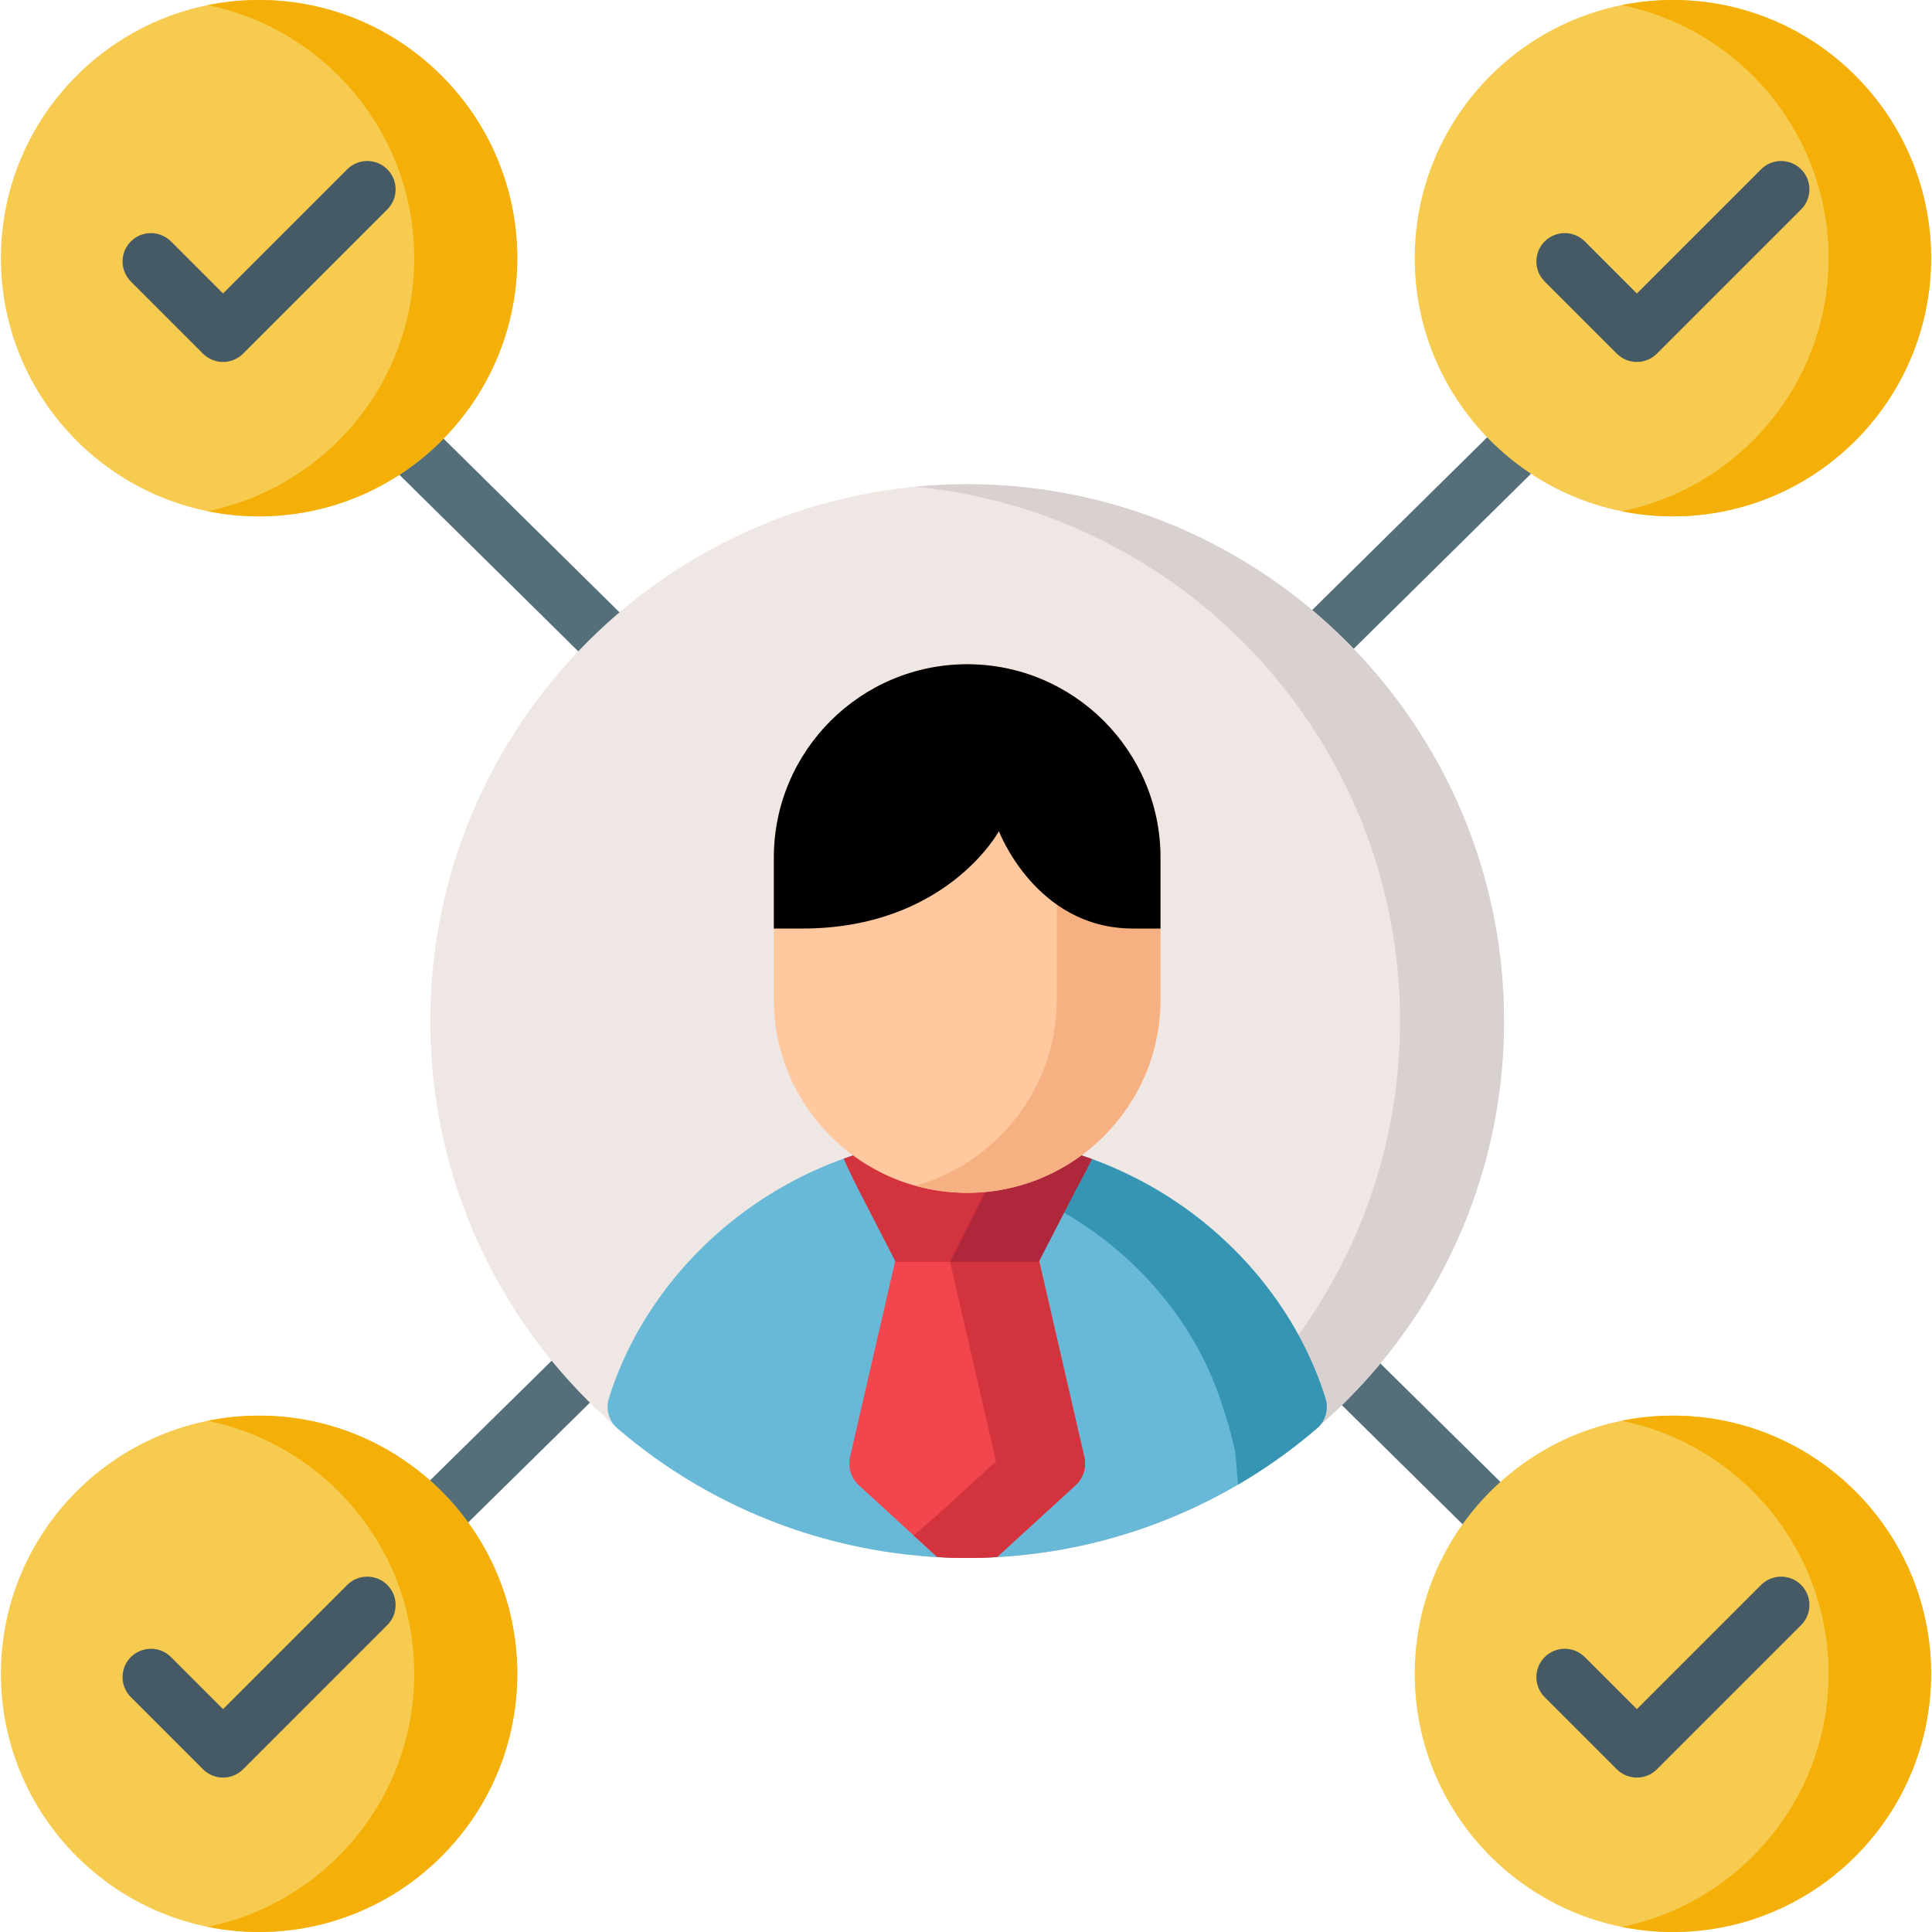 <?xml version="1.0" encoding="iso-8859-1"?>
<!-- Generator: Adobe Illustrator 19.0.0, SVG Export Plug-In . SVG Version: 6.00 Build 0)  -->
<svg xmlns="http://www.w3.org/2000/svg" xmlns:xlink="http://www.w3.org/1999/xlink" version="1.1" id="Layer_1" height="100" width="100" viewBox="0 0 512 512" style="enable-background:new 0 0 512 512;" xml:space="preserve">
<g>
	<path style="fill:#546F7A;" d="M397.65,410.828c-1.907,0-3.815-0.722-5.281-2.167l-42.099-41.558   c-2.954-2.916-2.986-7.676-0.068-10.629c2.916-2.954,7.674-2.986,10.629-0.069l42.099,41.558c2.954,2.916,2.986,7.676,0.068,10.629   C401.529,410.081,399.589,410.828,397.65,410.828z"/>
	<path style="fill:#546F7A;" d="M163.234,179.427c-1.907,0-3.815-0.722-5.28-2.167l-56.602-55.874   c-2.954-2.916-2.986-7.676-0.068-10.629c2.916-2.954,7.675-2.986,10.629-0.069l56.602,55.874c2.954,2.916,2.986,7.676,0.068,10.63   C167.113,178.681,165.174,179.427,163.234,179.427z"/>
	<path style="fill:#546F7A;" d="M113.953,410.4c-1.943,0-3.886-0.75-5.358-2.244c-2.911-2.958-2.873-7.718,0.085-10.629   l42.49-41.817c2.958-2.912,7.717-2.872,10.629,0.085c2.911,2.958,2.873,7.718-0.085,10.629l-42.49,41.817   C117.761,409.682,115.856,410.4,113.953,410.4z"/>
	<path style="fill:#546F7A;" d="M348.065,179.427c-1.94,0-3.879-0.746-5.35-2.236c-2.916-2.953-2.885-7.713,0.068-10.63   l56.602-55.874c2.954-2.915,7.714-2.886,10.629,0.069c2.916,2.953,2.885,7.713-0.068,10.629l-56.602,55.874   C351.88,178.706,349.971,179.427,348.065,179.427z"/>
</g>
<g>
	<path style="fill:#F7CB4F;" d="M68.662,0C30.935,0,0.242,30.693,0.242,68.42s30.693,68.42,68.42,68.42s68.42-30.693,68.42-68.42   S106.39,0,68.662,0z"/>
	<path style="fill:#F7CB4F;" d="M443.339,0c-37.727,0-68.42,30.693-68.42,68.42s30.693,68.42,68.42,68.42s68.42-30.693,68.42-68.42   S481.066,0,443.339,0z"/>
	<path style="fill:#F7CB4F;" d="M68.662,375.159c-37.727,0-68.42,30.693-68.42,68.42c0,37.728,30.693,68.421,68.42,68.421   s68.42-30.693,68.42-68.421C137.083,405.852,106.39,375.159,68.662,375.159z"/>
</g>
<g>
	<path style="fill:#F4B008;" d="M68.662,0c-4.675,0-9.241,0.474-13.656,1.372c31.206,6.346,54.765,33.996,54.765,67.049   s-23.558,60.702-54.765,67.049c4.414,0.898,8.981,1.372,13.656,1.372c37.727,0,68.42-30.693,68.42-68.42S106.39,0,68.662,0z"/>
	<path style="fill:#F4B008;" d="M68.662,375.159c-4.675,0-9.241,0.474-13.656,1.372c31.206,6.346,54.765,33.996,54.765,67.048   s-23.558,60.703-54.765,67.049c4.414,0.898,8.981,1.372,13.656,1.372c37.727,0,68.42-30.693,68.42-68.421   C137.083,405.852,106.39,375.159,68.662,375.159z"/>
</g>
<path style="fill:#F7CB4F;" d="M443.339,375.159c-37.727,0-68.42,30.693-68.42,68.42c0,37.728,30.693,68.421,68.42,68.421  s68.42-30.693,68.42-68.421C511.759,405.852,481.066,375.159,443.339,375.159z"/>
<g>
	<path style="fill:#F4B008;" d="M443.339,0c-4.65,0-9.192,0.471-13.585,1.359c31.241,6.319,54.836,33.984,54.836,67.061   s-23.594,60.744-54.836,67.061c4.393,0.888,8.935,1.359,13.585,1.359c37.727,0,68.42-30.693,68.42-68.42S481.066,0,443.339,0z"/>
	<path style="fill:#F4B008;" d="M443.339,375.159c-4.65,0-9.192,0.471-13.585,1.359c31.241,6.319,54.836,33.984,54.836,67.061   s-23.594,60.743-54.836,67.062c4.393,0.888,8.935,1.359,13.585,1.359c37.727,0,68.42-30.693,68.42-68.421   C511.759,405.852,481.066,375.159,443.339,375.159z"/>
</g>
<path style="fill:#EFE7E4;" d="M256.309,128.32c-78.451,0-142.276,63.825-142.276,142.277c0,78.451,63.825,142.276,142.276,142.276  s142.276-63.825,142.276-142.276C398.585,192.145,334.761,128.32,256.309,128.32z"/>
<path style="fill:#D8D1D0;" d="M256.309,128.32c-4.649,0-9.244,0.232-13.78,0.669c72.009,6.953,128.496,67.804,128.496,141.608  c0,73.803-56.487,134.654-128.496,141.607c4.536,0.438,9.131,0.669,13.78,0.669c78.451,0,142.276-63.825,142.276-142.276  C398.585,192.145,334.761,128.32,256.309,128.32z"/>
<path style="fill:#68B9D8;" d="M351.268,370.604c-6.017-19.31-18.778-36.896-35.93-49.519  c-17.207-12.664-38.133-19.794-58.926-20.078c-0.068-0.002-0.137-0.002-0.205,0c-20.793,0.284-41.72,7.414-58.927,20.078  c-17.152,12.624-29.912,30.21-35.929,49.519c-0.893,2.863,0.003,5.983,2.277,7.937c25.762,22.14,58.677,34.333,92.681,34.333  c34.004,0,66.919-12.193,92.682-34.333C351.266,376.587,352.161,373.466,351.268,370.604z"/>
<path style="fill:#3695B2;" d="M315.337,321.085c-17.207-12.664-38.133-19.794-58.926-20.078c-0.068-0.002-0.137-0.002-0.205,0  c-10.067,0.137-20.162,1.893-29.854,5.092c4.842,0.99,11.353,2.034,19.935,3.136c35.863,4.497,67.302,30.042,77.761,63.607  c1.481,4.348,2.578,8.427,3.334,12.264l0.718,8.327c7.358-4.299,14.355-9.273,20.892-14.891c2.275-1.954,3.17-5.074,2.277-7.937  C345.251,351.293,332.49,333.707,315.337,321.085z"/>
<path style="fill:#F2464F;" d="M264.188,412.646c0.144-0.114,0.288-0.229,0.424-0.354l20.415-18.684  c2.068-1.892,2.957-4.752,2.328-7.483l-12.599-54.693c-0.813-3.531-3.957-6.032-7.58-6.032h-21.731c-3.623,0-6.767,2.501-7.58,6.032  l-12.599,54.693c-0.629,2.731,0.261,5.591,2.328,7.483l20.415,18.684c0.136,0.125,0.28,0.24,0.424,0.354  c2.619,0.145,5.244,0.228,7.879,0.228C258.943,412.874,261.569,412.792,264.188,412.646z"/>
<g>
	<path style="fill:#D3333C;" d="M264.611,412.292l20.415-18.684c2.069-1.892,2.957-4.752,2.328-7.483l-11.912-51.712h-19.133h-4.533   l12.176,52.851l-15.159,13.874l-6.668,5.77l5.882,5.384c0.136,0.125,0.28,0.24,0.424,0.354c2.619,0.145,5.244,0.228,7.879,0.228   c2.634,0,5.26-0.082,7.878-0.228C264.331,412.532,264.474,412.417,264.611,412.292z"/>
	<path style="fill:#D3333C;" d="M285.235,315.039c0.572-1.11,2.566-4.602,4.099-7.87c-10.619-3.877-21.787-6.01-32.922-6.162   c-0.068-0.002-0.137-0.002-0.205,0c-11.031,0.15-22.094,2.246-32.625,6.054c1.554,3.537,3.296,6.995,3.802,7.978l9.972,19.374   h37.908L285.235,315.039z"/>
</g>
<path style="fill:#AF273B;" d="M289.334,307.168c-6.872-2.509-13.974-4.274-21.148-5.258l-16.409,32.503h4.533h18.954l9.972-19.374  C285.806,313.928,287.8,310.437,289.334,307.168z"/>
<g>
	<path style="fill:#465A65;" d="M59.107,95.921c-1.993,0-3.906-0.792-5.315-2.201L34.682,74.61c-2.935-2.936-2.935-7.695,0-10.631   c2.935-2.934,7.695-2.934,10.629,0l13.795,13.796l32.905-32.906c2.935-2.934,7.695-2.934,10.629,0c2.935,2.936,2.935,7.695,0,10.63   L64.422,93.72C63.013,95.13,61.101,95.921,59.107,95.921z"/>
	<path style="fill:#465A65;" d="M433.784,95.921c-1.993,0-3.906-0.792-5.315-2.201l-19.11-19.11c-2.935-2.936-2.935-7.695,0-10.631   c2.935-2.934,7.695-2.934,10.63,0l13.795,13.796L466.69,44.87c2.935-2.934,7.695-2.934,10.629,0c2.935,2.936,2.935,7.695,0,10.63   l-38.22,38.22C437.689,95.13,435.777,95.921,433.784,95.921z"/>
	<path style="fill:#465A65;" d="M59.107,471.081c-1.993,0-3.906-0.792-5.315-2.201l-19.11-19.11c-2.935-2.936-2.935-7.695,0-10.63   c2.935-2.934,7.695-2.934,10.629,0l13.795,13.796l32.905-32.906c2.935-2.934,7.695-2.934,10.629,0c2.935,2.936,2.935,7.695,0,10.63   l-38.219,38.22C63.013,470.289,61.101,471.081,59.107,471.081z"/>
	<path style="fill:#465A65;" d="M433.784,471.081c-1.993,0-3.906-0.792-5.315-2.201l-19.11-19.11c-2.935-2.936-2.935-7.695,0-10.63   c2.935-2.934,7.695-2.934,10.63,0l13.795,13.796l32.905-32.906c2.935-2.934,7.695-2.934,10.629,0c2.935,2.936,2.935,7.695,0,10.63   l-38.219,38.22C437.689,470.289,435.777,471.081,433.784,471.081z"/>
</g>
<path style="fill:#FFC89F;" d="M256.309,176.032c-28.25,0-51.232,22.983-51.232,51.232v37.617c0,28.25,22.982,51.232,51.232,51.232  c28.25,0,51.232-22.983,51.232-51.232v-37.617C307.54,199.015,284.558,176.032,256.309,176.032z"/>
<path style="fill:#F7B081;" d="M256.309,176.032c-4.759,0-9.362,0.666-13.738,1.886c21.596,6.021,37.493,25.855,37.493,49.346  v37.617c0,23.49-15.897,43.325-37.493,49.346c4.376,1.22,8.98,1.886,13.738,1.886c28.25,0,51.232-22.983,51.232-51.232v-37.617  C307.54,199.015,284.558,176.032,256.309,176.032z"/>
<path d="M307.54,246.069v-18.804c0-28.25-22.982-51.232-51.232-51.232c-28.25,0-51.232,22.983-51.232,51.232v18.808h7.516  c38.208,0,52.129-25.799,52.129-25.799s9.729,25.675,35.301,25.794L307.54,246.069z"/>
<g>
</g>
<g>
</g>
<g>
</g>
<g>
</g>
<g>
</g>
<g>
</g>
<g>
</g>
<g>
</g>
<g>
</g>
<g>
</g>
<g>
</g>
<g>
</g>
<g>
</g>
<g>
</g>
<g>
</g>
</svg>

